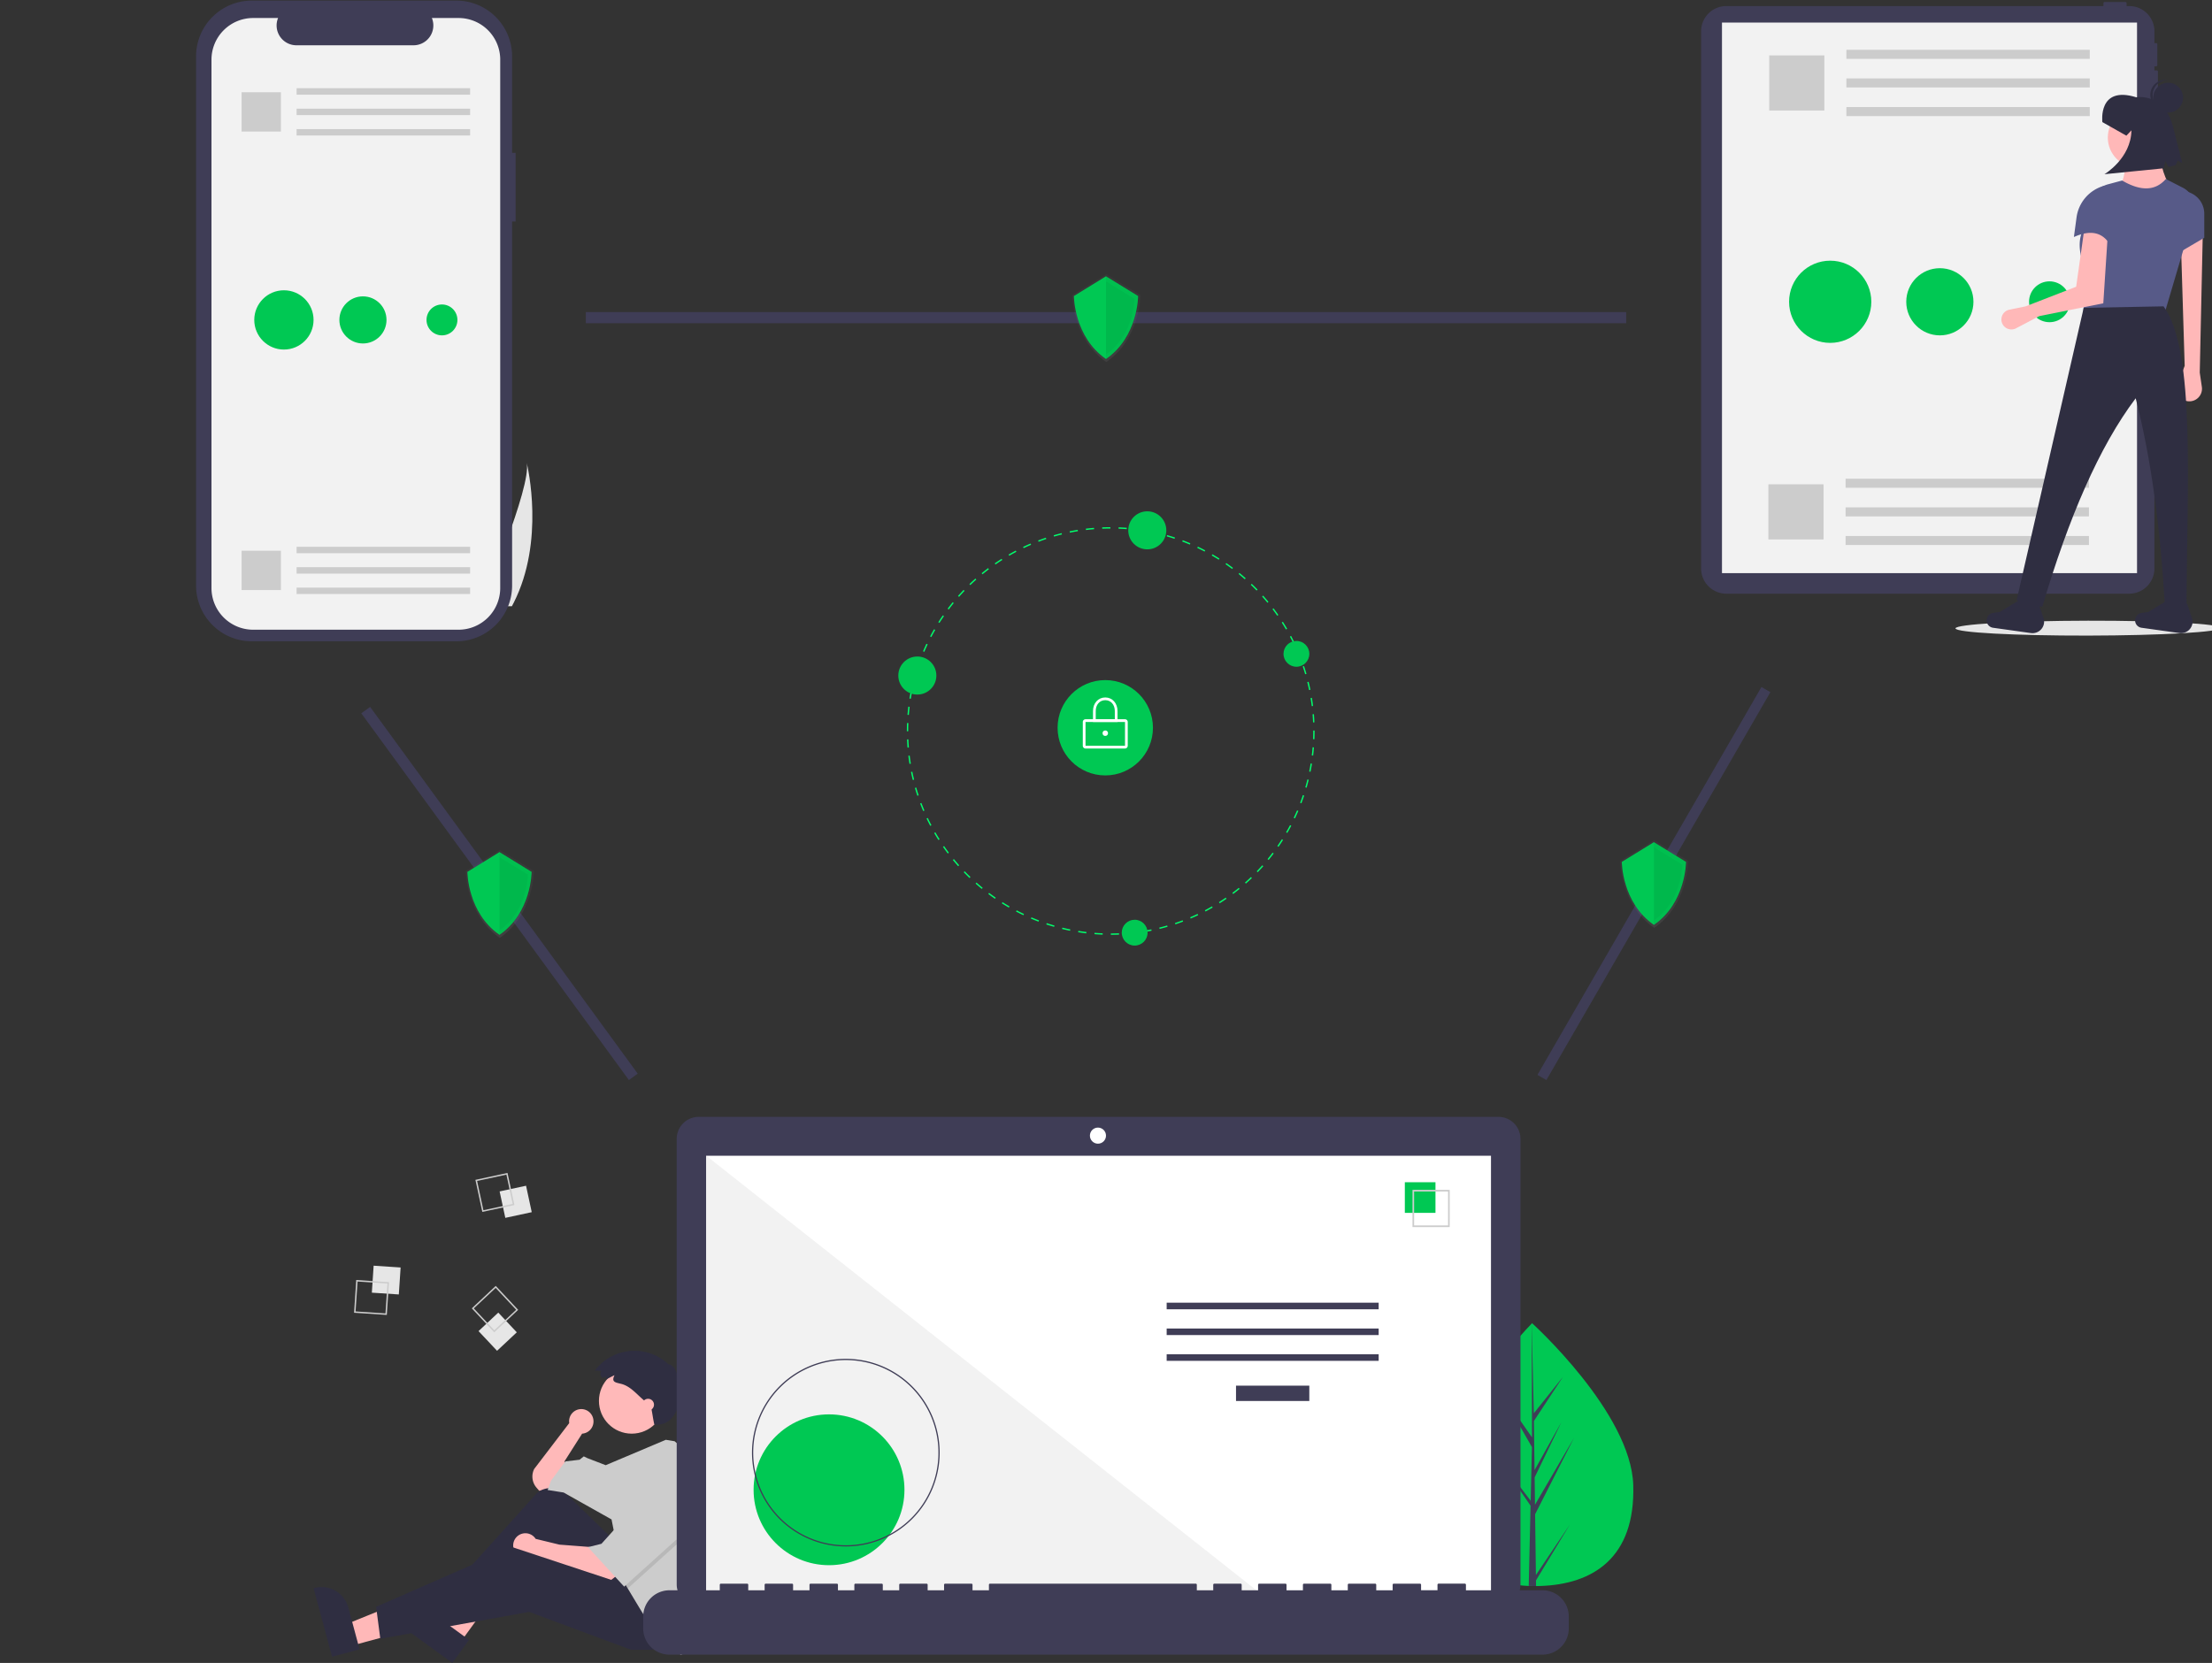<svg xmlns="http://www.w3.org/2000/svg" xmlns:xlink="http://www.w3.org/1999/xlink" data-name="Layer 1" viewBox="0 0 1283.8 965.37"><rect x="0" y="0" width="1283.8" height="965.37" fill="#333333" stroke="none"/><defs><linearGradient id="a" x1="252.52" x2="252.52" y1="136" gradientUnits="userSpaceOnUse"><stop offset="0" stop-color="gray" stop-opacity=".25"/><stop offset=".54" stop-color="gray" stop-opacity=".12"/><stop offset="1" stop-color="gray" stop-opacity=".1"/></linearGradient><linearGradient id="b" x1="660.5" x2="660.5" y1="458.72" gradientUnits="userSpaceOnUse"><stop offset="0" stop-color="gray" stop-opacity=".25"/><stop offset=".54" stop-color="gray" stop-opacity=".12"/><stop offset="1" stop-color="gray" stop-opacity=".1"/></linearGradient><linearGradient id="e" x1="459.55" x2="459.55" y1="723.31" y2="473.18" xlink:href="#b"/><linearGradient id="f" x1="459.55" x2="459.55" y1="723.31" y2="473.18" xlink:href="#c"/><linearGradient id="c" x1="660.5" x2="660.5" y1="458.72" gradientUnits="userSpaceOnUse"><stop offset="0" stop-color="gray" stop-opacity=".25"/><stop offset=".54" stop-color="gray" stop-opacity=".12"/><stop offset="1" stop-color="gray" stop-opacity=".1"/></linearGradient><linearGradient id="g" x1="459.55" x2="459.55" y1="723.31" y2="473.18" xlink:href="#d"/><linearGradient id="d" x1="660.5" x2="660.5" y1="458.72" gradientUnits="userSpaceOnUse"><stop offset="0" stop-color="gray" stop-opacity=".25"/><stop offset=".54" stop-color="gray" stop-opacity=".12"/><stop offset="1" stop-color="gray" stop-opacity=".1"/></linearGradient></defs><path fill="#00c853" d="M947.91 862.25c1.24 42.13-23.38 57.57-54.28 58.47l-2.14.04q-2.15.01-4.26-.07c-27.94-1.16-50.05-16-51.2-55.18-1.18-40.55 49.15-93.23 52.93-97.13l.22-.23s57.5 51.96 58.74 94.1z"/><path fill="#3f3d56" d="M891.41 914.33l19.62-29.18-19.58 32.32.04 3.29q-2.15.01-4.25-.07l.97-42.22-.03-.32.04-.07.09-3.98-21.5-31.2 21.47 28.21.08.84.74-31.89-18.57-32.35 18.62 26.75-.2-66.08v-.22l.01.22 1.24 52.07 16.91-21.15-16.86 25.64.37 28.53 15.57-27.84-15.51 32.03.2 15.87 22.64-38.79-22.57 44.32z"/><path fill="#e6e6e6" d="M250.33 204c12.12 17.14 15.32 114.66 16.03 145.92l.05 2h30.68c.38-.67.73-1.33 1.05-2 18.2-35.9 8.1-78.94 7.57-81.12 1.38 6.84-4.87 26.68-11.93 45.89-4.3-59.07-41.15-107.7-43.45-110.69z"/><g transform="matrix(.81 0 0 .81 -329.43 48.07)"><path fill="#3f3d56" d="M776.17 50.2h-2.53v-69.12a40 40 0 00-40-40H587.19a40 40 0 00-40 40v379.21a40 40 0 0040 40h146.45a40 40 0 0040-40V99.4h2.53z"/><path fill="#f2f2f2" d="M765.12-16.57v378.66a29.88 29.88 0 01-29.87 29.88H588.1a29.88 29.88 0 01-29.87-29.88V-16.57a29.88 29.88 0 0129.87-29.87h17.85a14.2 14.2 0 0013.14 19.55H703a14.2 14.2 0 0013.15-19.55h19.11a29.88 29.88 0 0129.87 29.87z"/><path fill="#ccc" d="M619.22 3.9h124.32v4.62H619.22zM619.22 18.53h124.32v4.62H619.22zM619.22 33.16h124.32v4.62H619.22zM579.8 6.76h28.17v28.17H579.8zM619.22 332.52h124.32v4.62H619.22zM619.22 347.14h124.32v4.62H619.22zM619.22 361.77h124.32v4.62H619.22zM579.8 335.37h28.17v28.17H579.8z"/><circle cx="610.13" cy="169.94" r="21.24" fill="#00c853"/><circle cx="666.76" cy="169.94" r="16.88" fill="#00c853"/><circle cx="723.38" cy="169.94" r="11.07" fill="#00c853"/></g><g transform="translate(-354.32 -1005.94)"><path fill="#3f3d56" d="M1606.05 1046.8h-1.35v-2.36h1.01a.67.67 0 00.68-.67v-12.11a.67.67 0 00-.68-.68h-1v-6.87a14.65 14.65 0 00-14.66-14.66h-1.5v-1.68a.67.67 0 00-.67-.67h-12.1a.67.67 0 00-.68.67v1.68h-218.83a14.65 14.65 0 00-14.66 14.66v311.83a14.65 14.65 0 0014.66 14.66h233.78a14.65 14.65 0 0014.65-14.66v-275.69h1.35a.67.67 0 00.67-.67v-12.11a.67.67 0 00-.67-.67z"/><path fill="#f2f2f2" d="M1353.72 1019.04h240.89v319.62h-240.89z"/><path fill="#ccc" d="M1425.94 1034.85h141.24v5.25h-141.24zM1425.94 1051.47h141.24v5.25h-141.24zM1425.94 1068.09h141.24v5.25h-141.24zM1381.15 1038.1h32v32h-32zM1425.46 1283.85h141.24v5.25h-141.24zM1425.46 1300.47h141.24v5.25h-141.24zM1425.46 1317.09h141.24v5.25h-141.24zM1380.67 1287.1h32v32h-32z"/><circle cx="1416.53" cy="1181.13" r="23.86" fill="#00c853"/><circle cx="1480.17" cy="1181.13" r="19.5" fill="#00c853"/><circle cx="1543.8" cy="1181.13" r="11.86" fill="#00c853"/></g><g transform="matrix(.81 0 0 .81 -761.51 596.29)"><ellipse cx="2436.75" cy="-281.71" fill="#e6e6e6" rx="94.98" ry="5.34" transform="rotate(-.1)"/><path fill="#ffb8b8" d="M2516.3-469.09l1.5 10.22a9.04 9.04 0 01-10.2 10.26 9.04 9.04 0 01-7.18-12.2l5.08-13.14-2.7-88.56 15.66-5.94z"/><circle cx="2472.02" cy="-637.57" r="21.6" fill="#ffb8b8"/><path fill="#ffb8b8" d="M2497.94-597.07l-39.96-1.62c4.43-9.71 6.2-19.11 4.32-28.08h26.46c-1.4 8.46 2.44 18.61 9.18 29.7z"/><path fill="#575a88" d="M2491.46-512.83l-58.86 4.32 2.14-33.26c-6.79-16.13-5.7-27.78 2.28-35.5l.72-11.24a17.24 17.24 0 0112.74-15.54l10.2-2.74c13.2 7.74 23.73 7.63 31.32-1.08l12.13 6.22a16.28 16.28 0 018.76 16.3z"/><path fill="#ffb8b8" d="M2401.28-509.59l-16.62 8.73a7.16 7.16 0 01-8.7-1.61 7.16 7.16 0 013.94-11.75l11.66-2.39 36.18-14.04 5.94-42.12 16.74 4.32-3.24 49.68z"/><path fill="#575a88" d="M2519.54-565.75l-18.36 10.8-1.08-43.2 3.16-1.08a16.27 16.27 0 0116.28 16.28z"/><path fill="#2f2e41" d="M2506.85-300.88l-15.62-2.44c-3.15-53.34-9.5-103.14-20.83-147.4-26.22 34.73-48.2 85.93-66.96 149.57l-18.36-4.86 48.06-209.52 57.24-1.08c23.4 32.06 16.55 131.05 16.47 215.73z"/><path fill="#2f2e41" d="M2395.33-282.44l-27.13-3.8a5.35 5.35 0 01-4.42-6.7 5.35 5.35 0 014.4-3.9l4.82-.7 15.24-9.3 12.6 3.36 3.75 11.03a8.3 8.3 0 01-9.26 10zM2501.7-282.44l-27.12-3.8a5.35 5.35 0 01-4.42-6.7 5.35 5.35 0 014.4-3.9l4.82-.7 15.24-9.3 12.6 3.36 3.75 11.03a8.3 8.3 0 01-9.26 10z"/><path fill="#575a88" d="M2453.66-557.65c-4.91-10.79-13.4-14.97-27.54-8.64l1.9-14.07a27.34 27.34 0 0119.7-22.65z"/><path fill="#2f2e41" d="M2446.52-648.65s-3.4-26.44 24.33-17.77c0 0 19.8-3.63 26.3 21.13l6.57 25.97-3.2-1.75-1.5 3.27-5.19 1.31-2.22-4.4-1.08 5.35-42.53 4.24s19.05-11.27 19.35-31.46l-3.63 3.84z"/><circle cx="2493.65" cy="-666.16" r="10.69" fill="#2f2e41"/><path fill="#2f2e41" d="M2482.63-668.78a10.69 10.69 0 0110.7-10c-.23-.02-.45-.06-.67-.07a10.7 10.7 0 10-1.38 21.34c.23.02.45.01.67.01a10.69 10.69 0 01-9.32-11.28z"/></g><g transform="translate(64)"><path fill="#ffb9b9" d="M280.45 825.22a7.08 7.08 0 10-14.08.93l-20.34 26.63a9.86 9.86 0 001.33 10.82l1.6 1.87 7.32-1.47 8.3-7.32-.98-8.3 10.24-16.1a7.07 7.07 0 006.61-7.06z"/><path fill="#ffb8b8" d="M139.82 955.42l-3.32-12.34 45.97-18.67 4.9 18.2z"/><path fill="#2f2e41" d="M128.71 961.78l-10.7-39.76.5-.13a16.03 16.03 0 0119.64 11.3l6.54 24.29z"/><path fill="#ffb8b8" d="M203.15 953.44l-10.33-7.5 24.06-43.4 15.23 11.08z"/><path fill="#2f2e41" d="M198.5 965.37l-33.3-24.21.31-.42a16.03 16.03 0 0122.39-3.54l20.33 14.79zM290.92 892.8l-25.98-25.25a13.12 13.12 0 00-17.18-.96l-49.07 54.5 4.4 6.84 46.84-31.72 31.72 41.48 30.26-15.13z"/><path fill="#ffb9b9" d="M279.7 898.16l-19.03-1.46-13.78-3.34a7.08 7.08 0 10-1.35 9.18v.01l8.3 3.42 35.62 12.2 4.4-3.42z"/><path fill="#2f2e41" d="M325.57 950.87l-10.74 6.83h-12.68l-59.05-21.96-86.37 15.61-2.44-18.54 79.05-34.65 69.3 22.93z"/><circle cx="302.64" cy="813.25" r="19.03" fill="#ffb9b9"/><path fill="#ccc" d="M351.88 889.24a109.35 109.35 0 01-5.36 33.82l-1.43 4.38-6.83 31.23-7.32 1.95-5.37-6.83-10.73-7.8-7.81-12.7-6.7-11.15-2.09-3.48-7.32-36.6-27.81-15.62-9.27-1.46 1.95-5.37 8.3-11.22 8.29-.98 2.44-1.95 1.95.97 10.76 4.15 34.89-14.74 5.1.83 17.57 14.64a109.25 109.25 0 016.79 37.93z"/><path style="isolation:isolate" d="M346.55 884.99l-18.54 12.2-27.68 24.95-2.08-3.48-5.86-29.28h1.47l15.12-27.82z" opacity=".1"/><path fill="#ccc" d="M308.98 858.63l-15.12 27.82-8.79 9.76-7.81 1.95 20.99 22.93L328 894.26l18.54-12.2z"/><path fill="#2f2e41" d="M287.83 799.1l-2.06.8a2.88 2.88 0 01-.77-4l.04-.05-3.82-.18a28.77 28.77 0 0142.96-3.46c.17-.6 2.07.56 2.84 1.74.26-.97 2.03 3.73 2.66 7.05.29-1.1 1.4.68.43 2.4.62-.1.9 1.49.42 2.37.67-.32.56 1.58-.18 2.84.97-.09-.08 19.84-14.6 18.39-1-4.64-.72-4.36-1.91-10.33a26.35 26.35 0 00-1.77-1.66l-3.27-2.89c-3.81-3.36-7.28-7.51-12.35-8.77-3.5-.86-5.7-1.06-3.8-4.99-1.71.72-3.32 1.79-5.05 2.45.02-.55.27-1.16.23-1.71z"/><circle cx="312.15" cy="815.45" r="3.42" fill="#ffb9b9"/><path style="isolation:isolate" fill="#e6e6e6" d="M151.81 750.43l1.04-15.66 15.66 1.04-1.04 15.66z"/><path fill="#ccc" d="M142.75 743.08l19.01 1.27-1.26 19-19.01-1.26zm18.13 2.04l-17.35-1.16-1.16 17.36 17.35 1.15z"/><path style="isolation:isolate" fill="#e6e6e6" d="M225.97 691.65l15.34-3.3 3.3 15.35-15.34 3.3z"/><path fill="#ccc" d="M230.55 680.92l4 18.63-18.63 4-4-18.62zm3.01 18l-3.65-17.01-17 3.65 3.65 17z"/><path style="isolation:isolate" fill="#e6e6e6" d="M213.74 772.74L225.2 762l10.73 11.45-11.45 10.73z"/><path fill="#ccc" d="M236.74 760.4l-13.9 13.03-13.02-13.9 13.9-13.03zm-13.86 11.86l12.7-11.9-11.9-12.69-12.7 11.9z"/></g><g transform="translate(-31.6)"><path fill="#3f3d56" d="M901.3 648.37H437.13a12.78 12.78 0 00-12.78 12.77v258.62a12.78 12.78 0 0012.78 12.77h464.15a12.78 12.78 0 0012.78-12.77V661.14a12.78 12.78 0 00-12.78-12.77z"/><path fill="#fff" d="M441.49 670.94h455.45v256.92H441.49z"/><circle cx="668.83" cy="659.27" r="4.67" fill="#fff"/><path style="isolation:isolate" fill="#f2f2f2" d="M766.69 927.86h-325.2V670.94z"/><circle cx="512.75" cy="864.86" r="43.78" fill="#00c853"/><path fill="#3f3d56" d="M522.5 897.76a54.46 54.46 0 1154.46-54.45 54.46 54.46 0 01-54.46 54.45zm0-108.2a53.75 53.75 0 1053.75 53.75 53.75 53.75 0 00-53.75-53.75zM748.96 804.42h42.54v8.89h-42.54zM708.71 756.26h123.04v3.81H708.71zM708.71 771.23h123.04v3.81H708.71zM708.71 786.2h123.04v3.81H708.71z"/><path fill="#00c853" d="M846.94 686.32h17.78v17.78h-17.78z"/><path fill="#ccc" d="M872.97 712.35h-21.59v-21.59h21.6zm-20.65-.94h19.71v-19.7h-19.71z"/><path fill="#3f3d56" d="M926.86 923.2H882.4v-3.21a.63.63 0 00-.64-.64h-15.24a.63.63 0 00-.63.64v3.2h-9.53V920a.63.63 0 00-.63-.64H840.5a.63.63 0 00-.64.64v3.2h-9.52V920a.63.63 0 00-.64-.64h-15.24a.63.63 0 00-.63.64v3.2h-9.53V920a.63.63 0 00-.63-.64h-15.24a.63.63 0 00-.64.64v3.2h-9.52V920a.63.63 0 00-.64-.64H762.4a.63.63 0 00-.63.64v3.2h-9.53V920a.63.63 0 00-.63-.64h-15.24a.63.63 0 00-.63.64v3.2h-9.53V920a.63.63 0 00-.63-.64H606.19a.63.63 0 00-.64.64v3.2h-9.52V920a.63.63 0 00-.64-.64h-15.24a.63.63 0 00-.63.64v3.2h-9.53V920a.63.63 0 00-.63-.64h-15.24a.63.63 0 00-.63.64v3.2h-9.53V920a.63.63 0 00-.63-.64h-15.24a.63.63 0 00-.64.64v3.2h-9.52V920a.63.63 0 00-.64-.64h-15.24a.63.63 0 00-.63.64v3.2h-9.53V920a.63.63 0 00-.63-.64h-15.24a.63.63 0 00-.64.64v3.2h-9.52V920a.63.63 0 00-.64-.64h-15.24a.63.63 0 00-.63.64v3.2h-29.21a15.24 15.24 0 00-15.24 15.24v6.9a15.24 15.24 0 0015.24 15.23h506.72a15.24 15.24 0 0015.23-15.24v-6.89a15.24 15.24 0 00-15.23-15.24z"/></g><g transform="matrix(.671 0 0 .671 284.67 146.2)"><path fill="#00ff6d" d="M536.57 590.88v-1.17c2.34 0 4.71-.05 7.06-.15l.04 1.18c-2.35.1-4.74.14-7.1.14zm-7.1-.13c-2.35-.1-4.73-.24-7.08-.42l.1-1.17c2.33.18 4.7.32 7.03.41zm21.29-.44l-.1-1.17c2.34-.19 4.7-.42 7.02-.7l.14 1.16c-2.34.29-4.71.52-7.06.71zm-35.44-.68c-2.34-.28-4.7-.62-7.03-.99l.19-1.16c2.3.37 4.65.7 6.98.98zm49.53-1.02l-.19-1.16c2.31-.37 4.64-.8 6.94-1.27l.24 1.15c-2.32.48-4.67.9-6.99 1.28zm-63.54-1.24c-2.32-.46-4.65-.99-6.93-1.54l.28-1.15c2.27.56 4.58 1.08 6.88 1.54zm77.45-1.6l-.28-1.13c2.28-.56 4.57-1.18 6.82-1.83l.32 1.13c-2.26.66-4.56 1.27-6.86 1.84zM487.52 584c-2.27-.66-4.55-1.37-6.78-2.1l.37-1.12c2.21.73 4.48 1.44 6.73 2.09zm104.88-2.17l-.37-1.12c2.22-.74 4.45-1.54 6.64-2.37l.42 1.1c-2.2.84-4.46 1.64-6.69 2.39zm-118.37-2.33c-2.2-.83-4.43-1.72-6.6-2.65l.46-1.08c2.16.92 4.36 1.8 6.55 2.64zm131.62-2.7l-.46-1.09c2.15-.92 4.31-1.89 6.42-2.89l.5 1.06c-2.12 1.01-4.3 1.99-6.46 2.91zm-144.71-2.87a174.8 174.8 0 01-6.37-3.18l.55-1.04a175.9 175.9 0 006.32 3.16zm157.5-3.22l-.54-1.04c2.07-1.09 4.14-2.23 6.16-3.4l.6 1.01a177.81 177.81 0 01-6.21 3.43zm-170.1-3.4c-2.04-1.18-4.09-2.42-6.07-3.68l.62-1c1.98 1.26 4.01 2.49 6.05 3.67zm182.38-3.7l-.63-1c1.97-1.24 3.94-2.55 5.87-3.88l.67.97a176.7 176.7 0 01-5.91 3.91zm-194.38-3.9a176.25 176.25 0 01-5.76-4.16l.7-.94c1.87 1.41 3.8 2.8 5.73 4.13zm206.04-4.16l-.7-.94c1.86-1.4 3.73-2.87 5.54-4.35l.75.9c-1.83 1.5-3.71 2.98-5.59 4.39zm-217.4-4.38c-1.82-1.5-3.64-3.04-5.4-4.6l.78-.88a177.5 177.5 0 005.37 4.57zm228.4-4.6l-.79-.88c1.75-1.55 3.5-3.16 5.18-4.78l.82.85c-1.7 1.63-3.46 3.25-5.22 4.8zm-239.02-4.82c-1.7-1.63-3.39-3.32-5.03-5.02l.85-.81c1.63 1.69 3.3 3.37 5 4.98zm249.25-5.01l-.85-.82c1.62-1.68 3.23-3.43 4.79-5.18l.88.78a177.57 177.57 0 01-4.82 5.22zm-259.1-5.22a177.35 177.35 0 01-4.6-5.4l.92-.75c1.47 1.8 3.01 3.61 4.57 5.37zm268.52-5.4l-.9-.75c1.48-1.82 2.95-3.68 4.35-5.55l.94.7c-1.41 1.89-2.9 3.76-4.39 5.6zm-277.5-5.59a178.78 178.78 0 01-4.15-5.75l.97-.67c1.33 1.93 2.72 3.85 4.12 5.72zm286.05-5.77l-.97-.66a178.1 178.1 0 003.9-5.89l1 .63a178.46 178.46 0 01-3.93 5.92zm-294.12-5.89c-1.26-1.98-2.5-4.02-3.67-6.06l1.01-.59c1.18 2.02 2.4 4.05 3.66 6.02zm301.73-6.11l-1.02-.59a176.3 176.3 0 003.42-6.18l1.04.55a177.1 177.1 0 01-3.44 6.22zm-308.83-6.15c-1.1-2.08-2.17-4.21-3.18-6.34l1.06-.5c1 2.1 2.07 4.22 3.16 6.29zm315.45-6.44l-1.06-.5c1-2.12 1.99-4.28 2.9-6.44l1.09.46c-.93 2.17-1.91 4.35-2.93 6.48zm-321.54-6.35c-.93-2.17-1.82-4.38-2.65-6.57l1.1-.42a176 176 0 002.63 6.52zm327.13-6.73l-1.1-.42c.83-2.2 1.63-4.44 2.37-6.66l1.12.37c-.75 2.24-1.55 4.5-2.4 6.7zm-332.17-6.52c-.75-2.24-1.47-4.52-2.12-6.78l1.13-.33a174 174 0 002.1 6.73zm336.67-6.97l-1.13-.33c.65-2.24 1.26-4.53 1.82-6.81l1.14.28c-.56 2.3-1.18 4.6-1.83 6.86zm-340.63-6.67c-.57-2.29-1.1-4.62-1.56-6.92l1.15-.24c.47 2.3.99 4.6 1.55 6.88zm344.01-7.12l-1.15-.23c.46-2.3.89-4.63 1.26-6.94l1.16.19c-.37 2.33-.8 4.68-1.27 6.98zm-346.85-6.79c-.38-2.32-.71-4.68-1-7.03l1.17-.14c.28 2.33.61 4.68.99 6.98zm349.11-7.22l-1.17-.14a175 175 0 00.7-7.02l1.18.1a178.7 178.7 0 01-.7 7.06zm-350.82-6.87c-.19-2.35-.34-4.73-.43-7.09l1.17-.05c.1 2.34.24 4.71.43 7.04zm351.95-7.28l-1.18-.05c.1-2.34.14-4.72.14-7.05v-.4h1.18v.4c0 2.35-.05 4.74-.14 7.1zm-351.35-6.9h-1.18v-.2c0-2.3.05-4.62.13-6.9l1.18.04c-.09 2.27-.13 4.58-.13 6.86zm350.16-7.64c-.1-2.34-.25-4.7-.44-7.04l1.17-.1c.2 2.36.34 4.74.44 7.09zm-349.62-6.46l-1.17-.1c.18-2.35.42-4.72.7-7.06l1.16.14c-.27 2.32-.5 4.68-.69 7.02zm348.47-7.6a174.1 174.1 0 00-1-6.98l1.16-.19c.38 2.33.72 4.7 1 7.03zm-346.8-6.4l-1.16-.19c.37-2.33.8-4.68 1.26-6.98l1.15.23c-.46 2.3-.88 4.63-1.25 6.94zm344.52-7.51c-.47-2.3-1-4.61-1.56-6.88l1.14-.28a175 175 0 011.57 6.92zm-341.73-6.32l-1.15-.27c.56-2.3 1.18-4.6 1.83-6.87l1.13.33c-.65 2.25-1.26 4.54-1.81 6.81zm338.34-7.37c-.66-2.25-1.37-4.51-2.11-6.73l1.11-.37c.75 2.23 1.47 4.51 2.13 6.77zm-334.44-6.18l-1.12-.37c.75-2.24 1.55-4.5 2.38-6.7l1.1.4c-.83 2.2-1.62 4.45-2.36 6.67zm329.95-7.19c-.84-2.18-1.73-4.38-2.65-6.52l1.09-.46c.92 2.15 1.81 4.36 2.65 6.56zm-324.95-6.03l-1.08-.46c.92-2.17 1.9-4.36 2.91-6.5l1.06.51c-1 2.12-1.98 4.29-2.9 6.45zm319.4-6.9c-1-2.1-2.07-4.22-3.16-6.28l1.04-.55c1.1 2.08 2.17 4.2 3.18 6.33zm-313.35-5.87l-1.04-.55c1.1-2.08 2.25-4.18 3.43-6.22l1.02.58a175 175 0 00-3.4 6.19zm306.78-6.57a176.1 176.1 0 00-3.66-6.02l1-.63c1.25 1.98 2.5 4.02 3.68 6.06zm-299.72-5.66l-1-.63c1.27-2 2.59-3.99 3.93-5.93l.97.67c-1.34 1.93-2.65 3.9-3.9 5.89zm292.16-6.23a177.2 177.2 0 00-4.13-5.7l.94-.71c1.41 1.87 2.81 3.8 4.16 5.74zm-284.14-5.39l-.94-.7c1.42-1.89 2.9-3.77 4.38-5.6l.91.75a177.21 177.21 0 00-4.35 5.55zM672 303.58c-1.48-1.81-3.02-3.62-4.58-5.37l.88-.78c1.57 1.76 3.12 3.58 4.61 5.4zm-266.73-5.08l-.88-.78c1.56-1.76 3.18-3.52 4.81-5.22l.85.81a177.63 177.63 0 00-4.78 5.2zm257.36-5.46c-1.62-1.69-3.3-3.36-5-4.98l.82-.85c1.7 1.63 3.4 3.31 5.03 5.01zm-247.6-4.72l-.8-.84c1.69-1.64 3.44-3.26 5.2-4.82l.78.88c-1.75 1.55-3.49 3.16-5.17 4.78zm237.42-5.04a176.9 176.9 0 00-5.38-4.57l.74-.9c1.83 1.48 3.65 3.03 5.42 4.6zm-226.87-4.32l-.75-.9c1.83-1.5 3.7-2.98 5.58-4.4l.7.95c-1.86 1.4-3.72 2.87-5.53 4.35zm215.93-4.6c-1.87-1.4-3.8-2.79-5.73-4.12l.67-.96a178.6 178.6 0 015.77 4.15zm-204.68-3.88l-.67-.97c1.94-1.34 3.93-2.66 5.9-3.92l.64 1a175.47 175.47 0 00-5.87 3.89zm193.06-4.13a176.02 176.02 0 00-6.04-3.65l.58-1.02c2.05 1.18 4.1 2.42 6.09 3.68zm-181.17-3.42l-.6-1.02c2.04-1.18 4.13-2.33 6.21-3.43l.55 1.04c-2.07 1.09-4.14 2.23-6.16 3.4zm168.94-3.63c-2.08-1.09-4.2-2.15-6.33-3.15l.5-1.07c2.14 1.01 4.28 2.08 6.37 3.18zm-156.5-2.94l-.5-1.06c2.12-1.01 4.3-2 6.46-2.92l.46 1.08c-2.15.92-4.3 1.9-6.41 2.9zm143.73-3.1c-2.16-.92-4.37-1.81-6.57-2.64l.42-1.1c2.2.84 4.43 1.73 6.6 2.65zm-130.8-2.44l-.41-1.1c2.2-.83 4.45-1.64 6.68-2.39l.38 1.11c-2.22.75-4.46 1.55-6.64 2.38zm117.57-2.56c-2.22-.74-4.49-1.44-6.74-2.08l.33-1.13c2.26.65 4.54 1.35 6.78 2.1zm-104.2-1.92l-.32-1.13c2.26-.66 4.57-1.28 6.86-1.85l.28 1.15c-2.27.56-4.57 1.17-6.81 1.83zm90.64-1.97a174.2 174.2 0 00-6.88-1.53l.23-1.16c2.32.47 4.65.99 6.93 1.54zm-76.94-1.42l-.24-1.15c2.3-.47 4.66-.9 6.99-1.28l.18 1.16c-2.3.37-4.64.8-6.93 1.27zm63.12-1.37c-2.31-.36-4.66-.7-6.99-.97l.14-1.16c2.34.27 4.7.6 7.03.97zm-49.2-.9l-.15-1.16c2.34-.29 4.72-.53 7.07-.72l.1 1.17c-2.34.2-4.7.43-7.02.71zm35.2-.75c-2.33-.19-4.7-.32-7.05-.41l.05-1.18c2.36.1 4.74.23 7.09.41zm-21.15-.39l-.05-1.17c2.35-.1 4.74-.15 7.1-.16v1.18c-2.34 0-4.71.05-7.05.15z"/><circle cx="697.09" cy="347.8" r="11.17" fill="#00c853"/><circle cx="568.09" cy="240.94" r="16.46" fill="#00c853"/><circle cx="557.18" cy="589.03" r="11.17" fill="#00c853"/><circle cx="369.2" cy="366.57" r="16.46" fill="#00c853"/></g><path fill="none" stroke="#3f3d56" stroke-width="6.33" d="M212.25 412.23l155.3 212.9"/><path fill="none" stroke="#3f3d56" stroke-width="6" d="M1024.9 400.32l-130 225.18"/><g transform="matrix(1.154 0 0 1.154 -849.63 -304.09)"><circle cx="1292.12" cy="629.61" r="23.98" fill="#00c853"/><path fill="#fff" d="M1302.05 640.05h-19.86a1.37 1.37 0 01-1.37-1.37V626.7a1.37 1.37 0 011.37-1.37h19.86a1.37 1.37 0 011.37 1.37v11.98a1.37 1.37 0 01-1.37 1.37zm-19.86-13.35v11.98h19.86V626.7z"/><path fill="#fff" d="M1298.28 626.7h-12.33v-5.48c0-3.97 2.6-6.85 6.17-6.85s6.16 2.88 6.16 6.85zm-10.96-1.37h9.6v-4.11c0-3.23-1.98-5.48-4.8-5.48-2.83 0-4.8 2.25-4.8 5.48z"/><circle cx="1292.12" cy="632.35" r="1.37" fill="#fff"/></g><path fill="none" stroke="#3f3d56" stroke-width="6.47" d="M340.01 184.4H943.8"/><path fill="url(#e)" d="M459.55 473.18l-97.06 59.73s0 123.2 97.06 190.39c97.06-67.2 97.06-190.39 97.06-190.39z" opacity=".7" transform="matrix(.204 0 0 .204 196.34 396.9)"/><path fill="#00c853" d="M289.9 494.66l-18.64 11.48s0 23.66 18.65 36.57c18.65-12.9 18.65-36.57 18.65-36.57z"/><path d="M290.22 494.66l-.32.2v47.64l.32.23c18.65-12.91 18.65-36.58 18.65-36.58z" opacity=".05"/><path fill="#00c853" d="M289.9 497.43l-16.5 10.15s0 20.94 16.5 32.36c16.49-11.42 16.49-32.36 16.49-32.36z"/><path d="M289.9 497.51v42.5c16.49-11.42 16.49-32.36 16.49-32.36z" opacity=".08"/><g><path fill="url(#f)" d="M459.55 473.18l-97.06 59.73s0 123.2 97.06 190.39c97.06-67.2 97.06-190.39 97.06-190.39z" opacity=".7" transform="matrix(.204 0 0 .204 548.34 62.61)"/><path fill="#00c853" d="M641.9 160.38l-18.64 11.48s0 23.67 18.65 36.57c18.65-12.9 18.65-36.57 18.65-36.57z"/><path d="M642.22 160.38l-.32.2v47.64l.32.23c18.65-12.91 18.65-36.58 18.65-36.58z" opacity=".05"/><path fill="#00c853" d="M641.9 163.15l-16.5 10.15s0 20.94 16.5 32.36c16.49-11.42 16.49-32.36 16.49-32.36z"/><path d="M641.9 163.23v42.5c16.49-11.42 16.49-32.35 16.49-32.35z" opacity=".08"/></g><g><path fill="url(#g)" d="M459.55 473.18l-97.06 59.73s0 123.2 97.06 190.39c97.06-67.2 97.06-190.39 97.06-190.39z" opacity=".7" transform="matrix(.204 0 0 .204 866.34 391.12)"/><path fill="#00c853" d="M959.9 488.89l-18.64 11.47s0 23.67 18.65 36.58c18.65-12.9 18.65-36.58 18.65-36.58z"/><path d="M960.22 488.89l-.32.2v47.64l.32.22c18.65-12.9 18.65-36.58 18.65-36.58z" opacity=".05"/><path fill="#00c853" d="M959.9 491.66l-16.5 10.15s0 20.94 16.5 32.36c16.49-11.42 16.49-32.36 16.49-32.36z"/><path d="M959.9 491.74v42.5c16.49-11.42 16.49-32.36 16.49-32.36z" opacity=".08"/></g></svg>